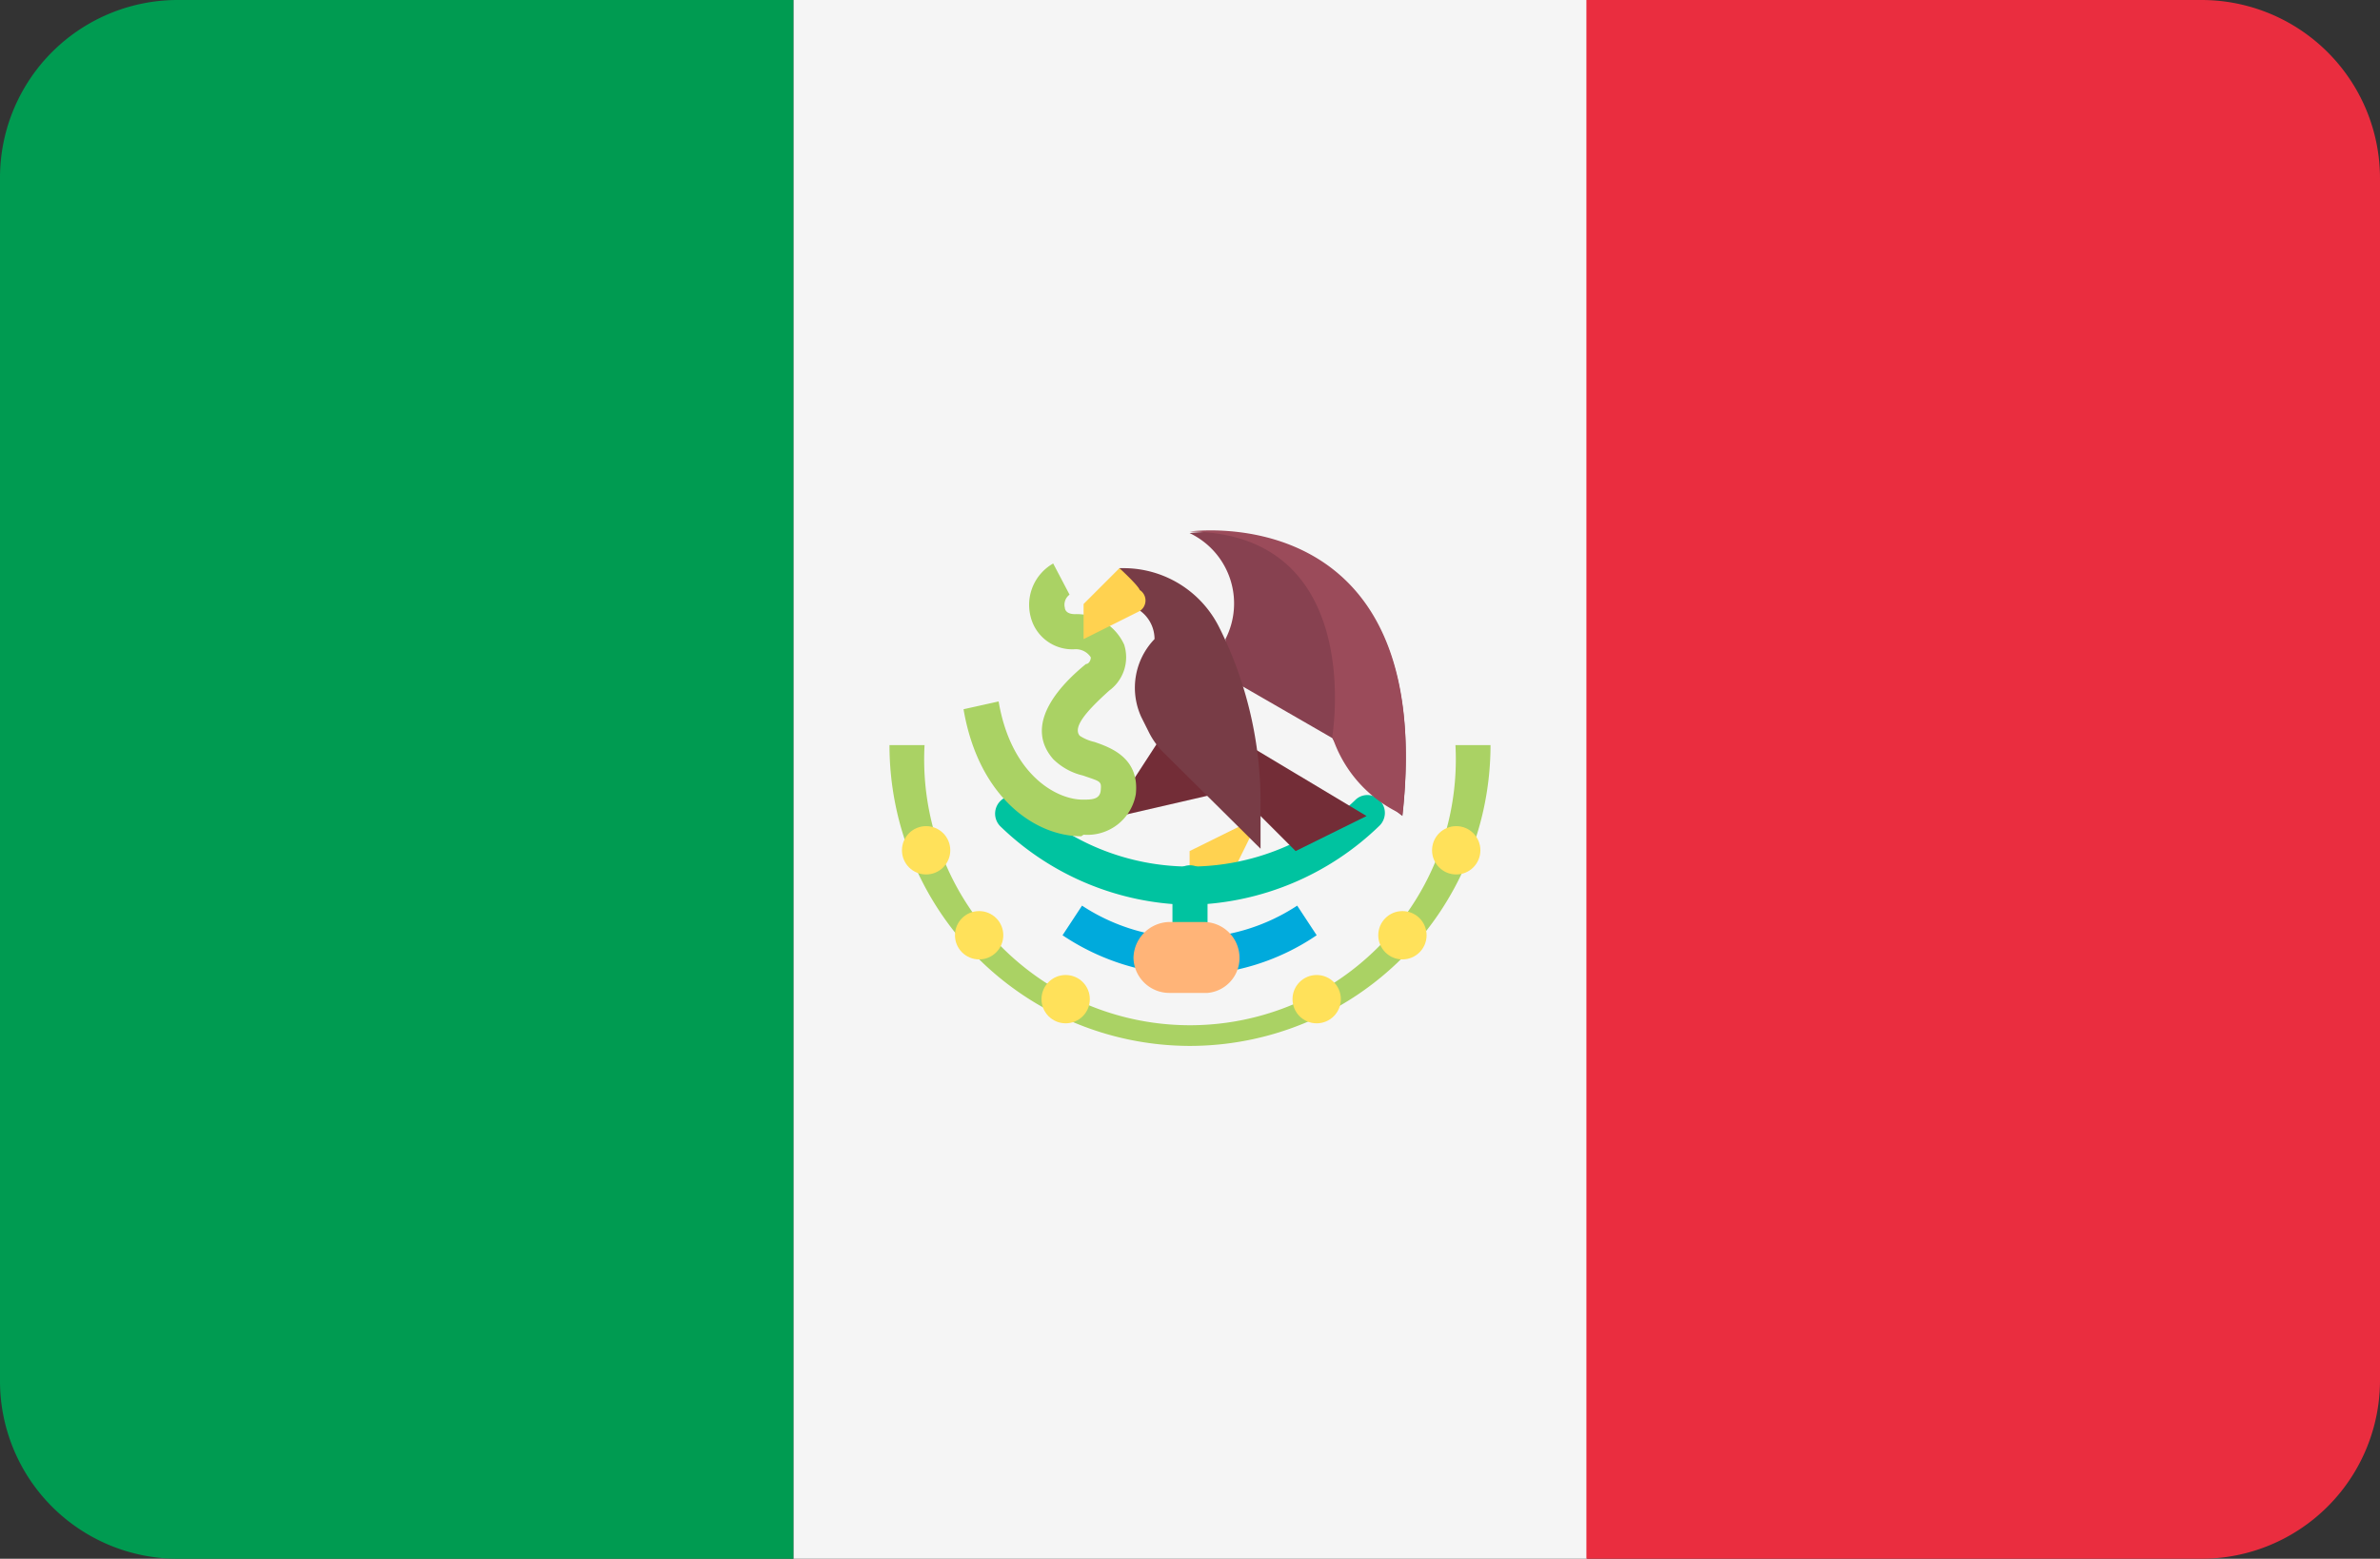 <?xml version="1.0" encoding="utf-8"?>
<svg id="Capa_1" data-name="Capa 1" xmlns="http://www.w3.org/2000/svg" viewBox="0 0 30.53 20"><rect x="0" y="0" width="30.53" height="20" fill="#333333" stroke="none"/><defs><style>.cls-1{fill:#009b51;}.cls-2{fill:#f5f5f5;}.cls-3{fill:#ea2d3f;}.cls-4{fill:#ffd250;}.cls-5{fill:#00c3a0;}.cls-6{fill:#00aadc;}.cls-7{fill:#732d37;}.cls-8{fill:#aad264;}.cls-9{fill:#874150;}.cls-10{fill:#783c46;}.cls-11{fill:#ffe15a;}.cls-12{fill:#ffb478;}.cls-13{fill:#9b4b5a;}</style></defs><title>mexico</title><path class="cls-1" d="M2.29,0A2.28,2.28,0,0,0,0,2.29V17.71A2.28,2.28,0,0,0,2.29,20h7.89V0Z"/><rect class="cls-2" x="10.18" width="10.18" height="20"/><path class="cls-3" d="M28.24,0H20.35V20h7.89a2.29,2.29,0,0,0,2.29-2.29V2.29A2.29,2.29,0,0,0,28.24,0Z"/><polygon class="cls-4" points="16.17 10.47 15.26 10.92 15.26 11.38 15.72 11.38 16.17 10.47"/><path class="cls-5" d="M15.26,12.51a.22.22,0,0,1-.22-.22v-.91a.23.23,0,1,1,.45,0v.91A.22.22,0,0,1,15.26,12.51Z"/><path class="cls-5" d="M15.26,11.61a3.57,3.57,0,0,1-2.42-1,.23.23,0,0,1,.31-.34,3.06,3.06,0,0,0,4.23,0,.22.22,0,0,1,.32,0,.23.23,0,0,1,0,.32A3.59,3.59,0,0,1,15.26,11.61Z"/><path class="cls-6" d="M15.26,12.51A3,3,0,0,1,13.63,12l.25-.38a2.51,2.51,0,0,0,2.76,0l.25.38A2.94,2.94,0,0,1,15.26,12.51Z"/><polygon class="cls-7" points="14.9 9.45 14.4 10.22 14.32 10.48 15.62 10.18 14.9 9.45"/><path class="cls-8" d="M13.87,10.73c-.6,0-1.32-.51-1.51-1.63L12.81,9c.16.94.74,1.26,1.08,1.26.11,0,.22,0,.23-.12s0-.11-.23-.19a.8.8,0,0,1-.38-.21c-.41-.47.15-1,.42-1.22.05,0,.07-.08.06-.09a.23.23,0,0,0-.2-.1.55.55,0,0,1-.57-.42.61.61,0,0,1,.29-.68l.21.4a.16.16,0,0,0-.06.17s0,.08.13.08a.67.67,0,0,1,.63.39.53.53,0,0,1-.19.59c-.3.27-.47.47-.38.58a.57.57,0,0,0,.19.08c.2.07.58.2.53.67a.63.63,0,0,1-.67.52Z"/><path class="cls-9" d="M15.72,8.2a1,1,0,0,0-.46-1.36s3.18-.45,2.73,3.63h0a3.5,3.5,0,0,1-.9-1l-1.37-.79V8.2Z"/><path class="cls-7" d="M15.26,9.11l2.27,1.36-.91.45L15.26,9.56Z"/><path class="cls-10" d="M14.36,7.75h0a.45.45,0,0,1,.45.45h0a.9.9,0,0,0-.17,1l.1.2a1,1,0,0,0,.17.24l1.26,1.25V10.3a5,5,0,0,0-.53-2.25h0a1.37,1.37,0,0,0-1.22-.76h-.06v.46Z"/><path class="cls-4" d="M14.36,7.29l-.46.46V8.2l.72-.36a.16.16,0,0,0,0-.27C14.6,7.51,14.36,7.29,14.36,7.29Z"/><path class="cls-8" d="M15.26,13.42a3.86,3.86,0,0,1-3.85-3.86h.45a3.41,3.41,0,1,0,6.81,0h.45A3.86,3.86,0,0,1,15.26,13.42Z"/><circle class="cls-11" cx="11.88" cy="10.91" r="0.31"/><circle class="cls-11" cx="12.56" cy="12" r="0.31"/><circle class="cls-11" cx="13.67" cy="12.82" r="0.31"/><circle class="cls-11" cx="18.68" cy="10.91" r="0.31"/><circle class="cls-11" cx="17.99" cy="12" r="0.31"/><circle class="cls-11" cx="16.89" cy="12.82" r="0.31"/><path class="cls-12" d="M15.49,12.74H15a.46.46,0,0,1-.46-.45h0a.47.47,0,0,1,.46-.46h.45a.46.46,0,0,1,.45.46h0A.45.45,0,0,1,15.49,12.74Z"/><path class="cls-13" d="M17.09,9.45a1.66,1.66,0,0,0,.9,1h0c.45-4.08-2.73-3.63-2.73-3.63C17.53,6.84,17.09,9.45,17.09,9.45Z"/></svg>